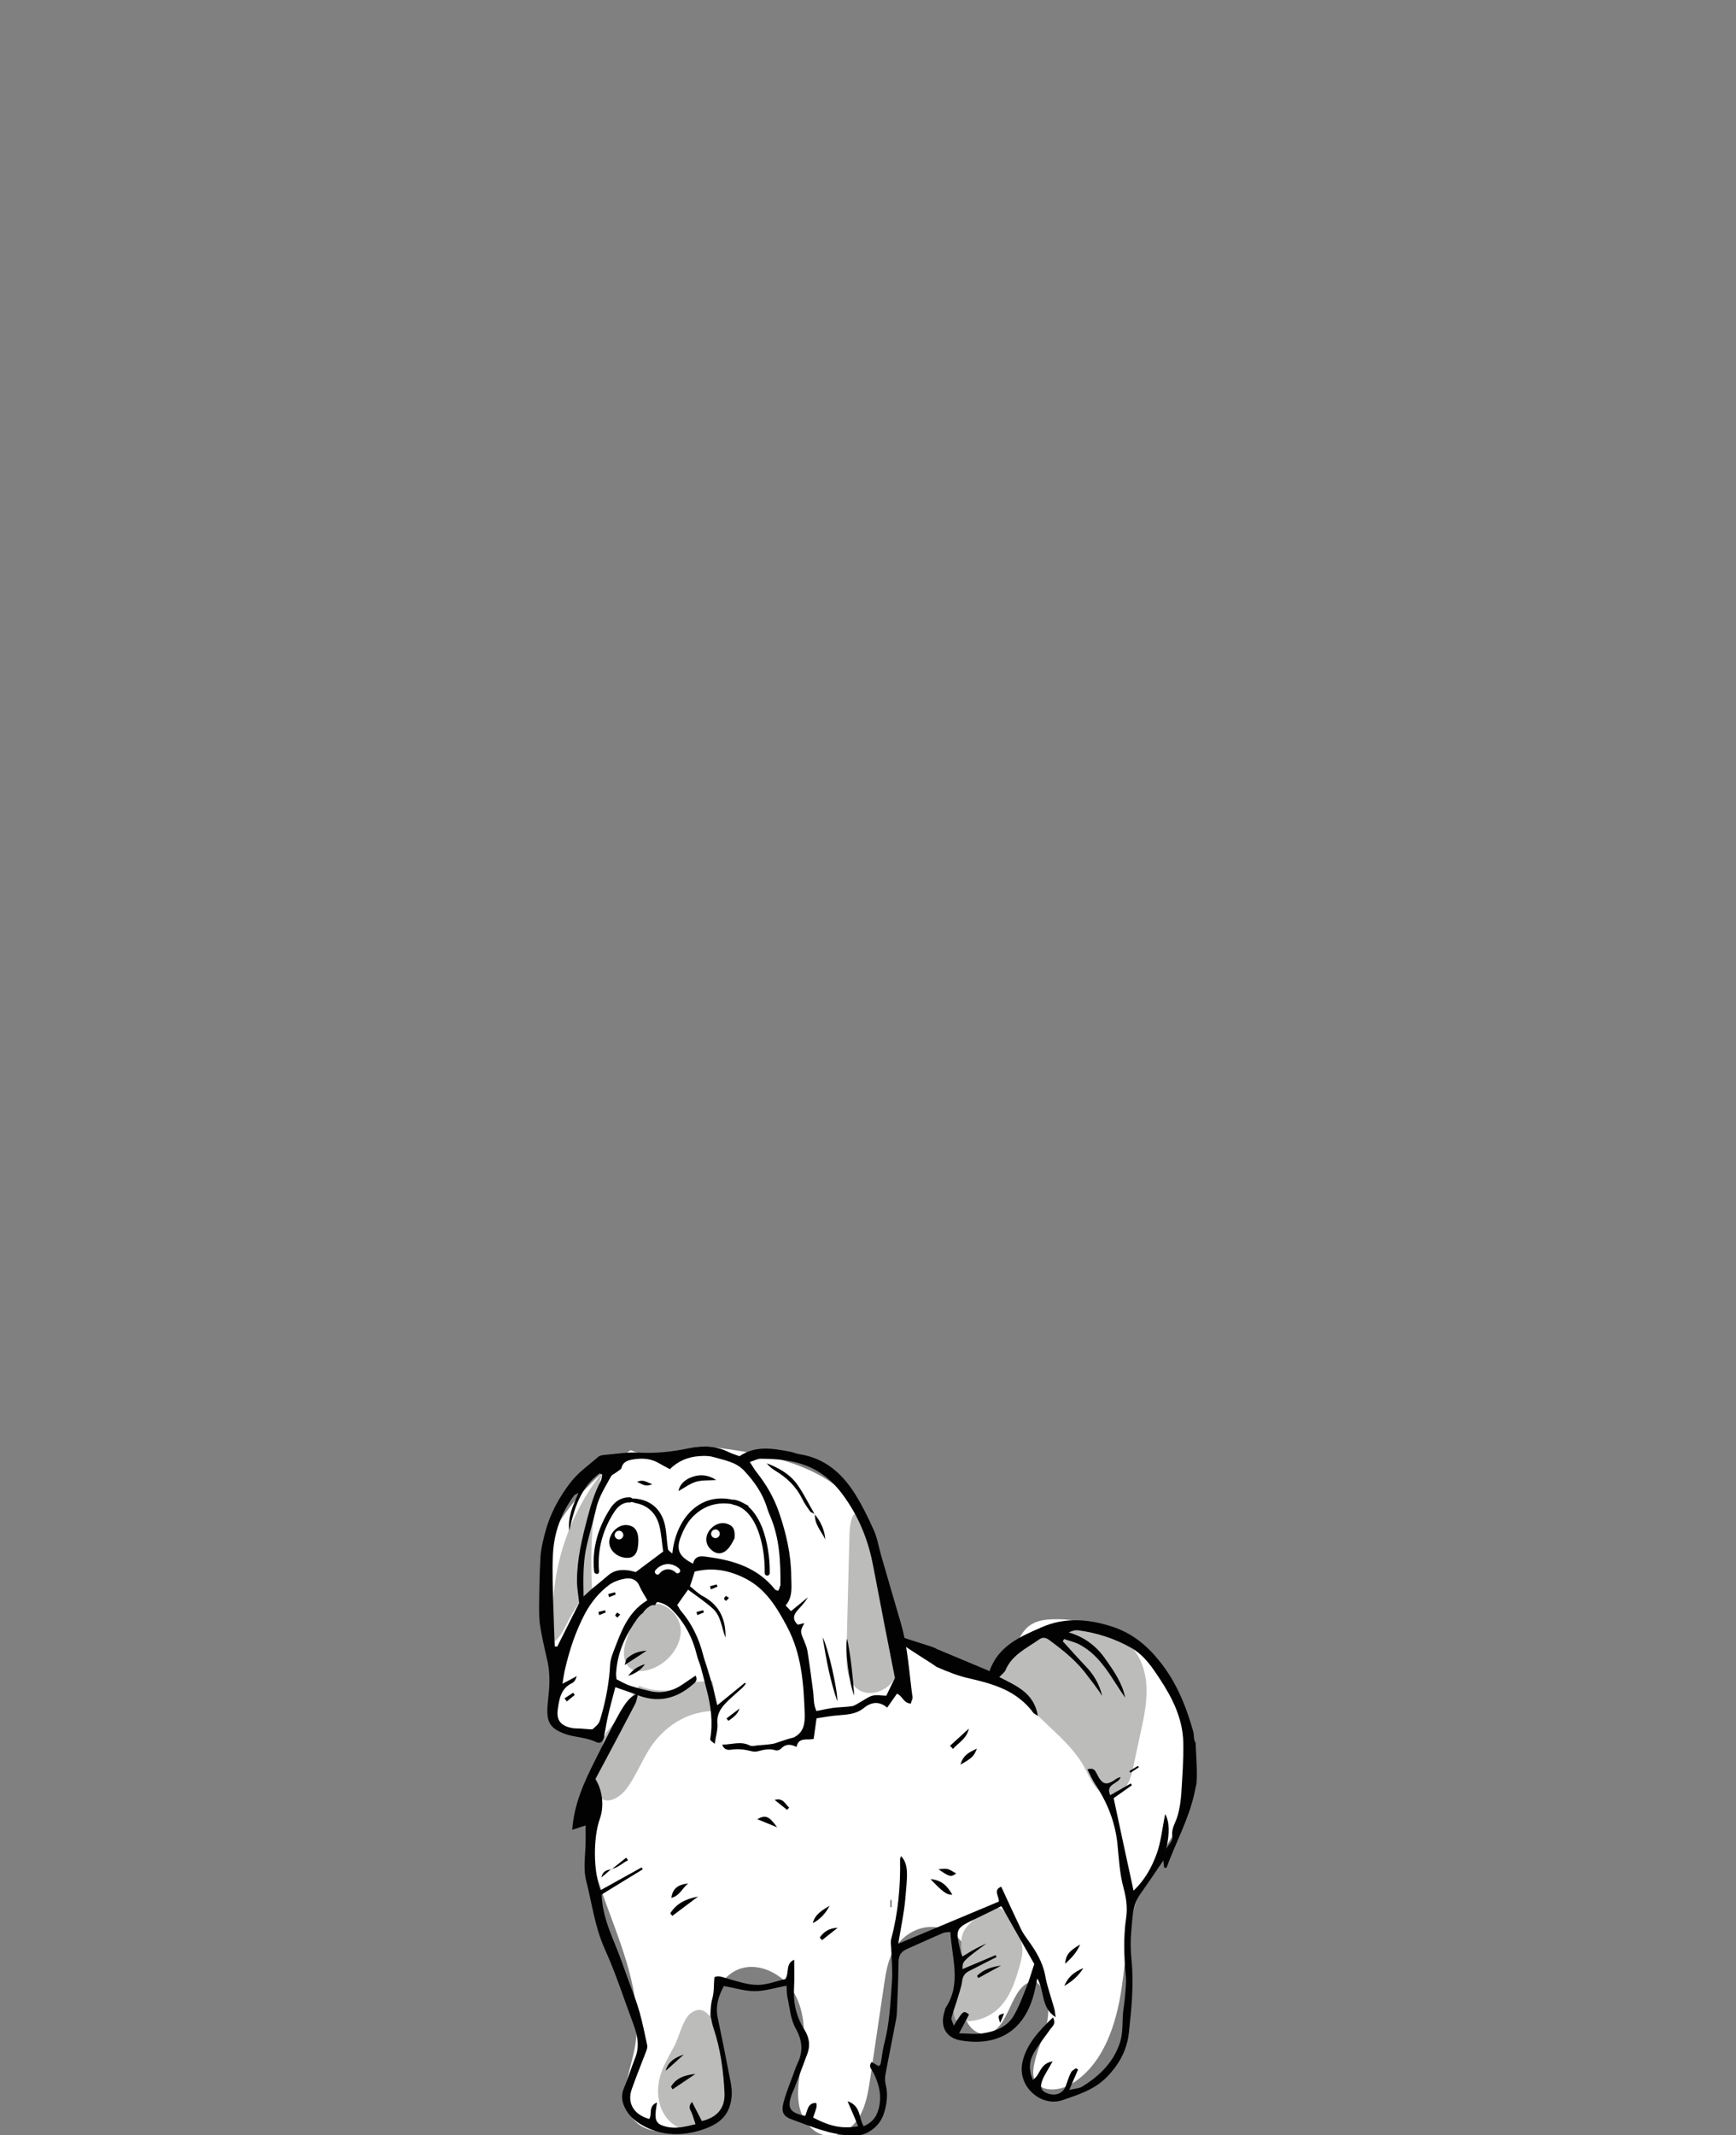 <?xml version="1.0" encoding="utf-8"?>
<!-- Generator: Adobe Illustrator 24.0.2, SVG Export Plug-In . SVG Version: 6.00 Build 0)  -->
<svg version="1.1" xmlns="http://www.w3.org/2000/svg" xmlns:xlink="http://www.w3.org/1999/xlink" x="0px" y="0px"
	 viewBox="0 0 228.4 280.75" style="enable-background:new 0 0 228.4 280.75;" xml:space="preserve">
<rect x="0" y="0" width="228.4" height="280.75" fill="#808080" stroke="none"/>
<style type="text/css">
	.st0{fill:#EB584A;}
	.st1{fill:#FFFFFF;}
	.st2{fill:#BCBCBB;}
	.st3{fill:#020203;}
	.st4{fill:#030304;}
</style>
<g id="Layer_1">
</g>
<g id="Layer_2">
</g>
<g id="Layer_3">
</g>
<g id="Layer_4">
</g>
<g id="Layer_5">
</g>
<g id="Layer_6">
</g>
<g id="Layer_7">
</g>
<g id="Layer_8">
</g>
<g id="Layer_9">
</g>
<g id="Layer_10">
	<g>
		<path class="st1" d="M154.73,222.43c-3.12-5.79-9.57-9.67-16.14-9.5c-1.12,0.02-2.29,0.19-3.17,0.86
			c-1.95,1.45-1.88,4.69-3.95,5.98c-1.74,1.1-4,0.17-5.86-0.76c-0.64-0.33-1.29-0.64-1.93-0.98c-0.31-0.17-0.64-0.33-0.88-0.57
			c-9.41-1.6-5.76-15.33-11.14-20.64c-4.76-4.71-11.88-5.76-18.22-6.57c-2.86-0.38-5.07,1.45-7.88,1.14
			c-0.88-0.1-1.74-0.36-2.6-0.69c-2.12,1.5-4.1,3.17-5.88,5.05c-1.95,2.02-3.69,4.29-4.74,6.91c-1.24,3.1-1.38,6.52-1.21,9.86
			c0.05,0.81,0.12,1.67,0.57,2.33c0.36,0.5,1,12.21,1.55,12.52c2.67,1.43,5.52-1.69,6.62,1.6c1.17,3.43-0.74,0.21-1.88,3.29
			c-2.24,6.05-0.21,12.76,2.02,18.81c2.24,6.05,4.76,12.45,3.4,18.74c-0.62,2.86-1.95,6.05-0.36,8.5c1.33,2.02,4.33,2.5,6.5,1.36
			c2.14-1.14,3.43-3.5,3.81-5.91c0.4-2.62-0.12-5.31,0-7.98c0.12-2.67,1.14-5.57,3.55-6.71c2.71-1.26,6.12,0.43,7.6,3.05
			c1.48,2.62,1.45,5.81,1,8.79c-0.29,1.93-0.71,3.86-0.4,5.79c0.31,1.9,1.64,3.83,3.57,4.12c1.74,0.26,3.45-0.9,4.36-2.43
			c0.9-1.52,1.19-3.31,1.45-5.07c0.6-4.07,1.21-8.17,1.81-12.24c0.24-1.64,0.5-3.31,1.33-4.74c1.05-1.79,3.02-3.02,5.07-2.95
			c2.05,0.05,4.05,1.5,4.57,3.48c0.5,1.98-0.38,4.02-0.6,6.05c-0.21,2.02,0.88,4.62,2.93,4.52c3.36-0.17,3.19-6.76,6.55-6.93
			c1.71,1.1,2.02,3.48,1.6,5.45c-0.43,1.98-1.43,3.81-1.74,5.81c-0.1,0.57-0.12,1.19,0.12,1.71c0.74,1.74,3.33,1.5,4.93,0.5
			c4.12-2.57,5.79-7.71,6.5-12.5c0.71-4.81,0.83-9.83,3.02-14.17c1.05-2.1,2.57-3.9,3.71-5.95
			C157.63,235.57,157.85,228.19,154.73,222.43z"/>
		<path class="st2" d="M94.04,224.43c-0.05-0.55,0.02-2.6-0.36-3.38c-0.81,0.05-1.62,0.1-2.45,0.1c-0.81,0.36-1.62,0.79-2.07,0.9
			c-1.55,0.43-3.05,0.31-4.55-0.17c-0.19-0.05-0.36-0.14-0.5-0.21c-1.52,2.05-2.76,4.38-4.43,6.26c-0.5,1.81-0.9,3.57-1.17,4.79
			c-0.29,1.21-0.45,2.69,0.33,3.55c1.02,1.12,2.71,0.14,3.62-1.1c1.24-1.67,2.02-3.76,3.19-5.5c1.5-2.19,3.64-3.76,5.98-4.36
			c0.81-0.21,1.62-0.31,2.43-0.36C94.06,224.76,94.04,224.59,94.04,224.43z"/>
		<path class="st2" d="M82.34,215.88c-0.38,1.21-0.43,2.79,0.62,3.52c0.64,0.45,1.5,0.4,2.26,0.21c1.67-0.43,3.12-1.64,3.88-3.19
			c0.24-0.5,0.4-1.02,0.45-1.57c0.12-1.21-0.43-2.45-1.38-3.19C84.99,209.12,83.11,213.31,82.34,215.88z"/>
		<path class="st2" d="M72.99,215.83c0.88-0.69,1.36-1.93,1.88-2.88c0.67-1.24,1.38-2.4,2.36-3.4c0.19-0.21,0.43-0.38,0.67-0.5
			c-0.26-5.19-0.1-10.26,1.36-15.45c-4.57,5.71-6.95,13.17-6.45,20.45C72.8,214.64,72.87,215.26,72.99,215.83z"/>
		<path class="st2" d="M111.37,217.28c-0.05,1.76,0.05,3.83,1.5,4.86c1.38,0.98,3.5,0.38,4.52-0.98c1.02-1.36,1.14-3.21,0.81-4.9
			c-0.33-1.67-1.1-3.21-1.69-4.81c-0.62-1.62-1.07-3.31-1.36-5.05c-0.33-1.9-0.45-3.95-1.29-5.74c-1.45-3.19-2.05-0.98-2.1,1.29
			C111.63,207.07,111.49,212.19,111.37,217.28z"/>
		<path class="st2" d="M135.11,215.17c1.62-0.93,3.6-0.95,5.48-0.95c2.74,0,5.71,0.1,7.79,1.88c1.57,1.36,2.33,3.48,2.45,5.55
			c0.12,2.07-0.31,4.14-0.76,6.17c-0.31,1.48-0.64,2.95-0.95,4.43c-0.19,0.88-0.38,1.76-0.86,2.52c-0.48,0.76-1.26,1.38-2.17,1.36
			c-1.74-0.02-2.55-2.07-3.36-3.62c-1.05-2.02-2.74-3.64-4.4-5.21c-1.17-1.12-2.36-2.24-3.52-3.33c-0.76-0.71-2.93-2.12-3.24-3.1
			c-0.31-1.02,0.57-2.33,1.14-3.21C132.97,217.21,135.11,215.28,135.11,215.17z"/>
		<path class="st2" d="M126.49,260.55c-0.31,0.93-0.81,1.79-1,2.74c-0.14,0.79-0.07,1.6,0.21,2.33c1.93,0.48,4.07-0.07,5.55-1.4
			c1.57-1.43,2.29-3.55,2.86-5.57c0.19-0.69,0.4-1.4,0.4-2.12c0.02-1.88-1.17-3.55-2.29-5.05c-0.14-0.19-0.29-0.38-0.5-0.5
			c-0.21-0.12-0.5-0.14-0.74-0.12c-1.26,0.12-3.64,1.98-4.19,3.14C125.89,255.83,127.2,258.45,126.49,260.55z"/>
		<path class="st2" d="M95.27,271.1c0.36,1.76,0.57,3.62,0.12,5.36c-0.48,1.74-1.79,3.36-3.55,3.69c-1.64,0.31-3.38-0.52-4.31-1.9
			c-0.95-1.38-1.14-3.17-0.79-4.79c0.36-1.62,1.24-3.02,2.02-4.48c0.57-1.1,1.12-3.57,2.17-4.29
			C93.89,262.62,94.94,269.38,95.27,271.1z"/>
		<path class="st3" d="M157.3,229.17c-0.29-0.4-0.19-1.02-0.31-1.48c-0.95-3.38-2.26-6.6-4.5-9.33c-1.67-2.07-3.64-3.67-6.29-4.5
			c-3.1-0.98-6.12-1.19-9.1,0.1c-2.83,1.24-5.76,2.45-6.91,5.79c-2.4-1-4.69-1.98-7-2.93c0-0.19-4.57-1.45-4.55-1.6
			c-0.67,0.4,0.76,0.57,0.19,1.07c0.62,0.52,3.81,2.45,4.38,2.9c1.43,0.62,2.83,1.19,4.33,1.52c3.21,0.74,6.33,1.64,8.41,4.52
			c0.07,0.12,0.24,0.17,0.6,0.4c-0.52-3.07-2.88-3.95-5.07-5.1c0.33-0.36,0.67-0.6,0.81-0.9c0.86-2.05,2.79-2.88,4.43-4.05
			c0.48-0.33,0.88-0.24,1.31,0.07c1.9,1.4,3.74,2.86,5.12,4.81c0.31,0.43,0.67,0.83,0.98,1.29c0.31,0.4,0.6,0.83,0.88,1.26
			c-0.36-1.55-1.12-2.81-2.17-3.9c-1.02-1.07-2.02-2.19-3.02-3.29c0.07-0.1,0.12-0.19,0.19-0.29c0.69,0.24,1.4,0.4,2.05,0.74
			c2.88,1.55,4.19,4.45,5.98,6.98c-0.4-1.98-1.52-3.55-2.64-5.14c-1.19-1.69-2.76-2.86-4.79-3.45c0.43-0.19,0.79-0.31,1.12-0.29
			c2.52,0.31,4.88,1.07,7.12,2.33c1.71,0.98,2.74,2.55,3.76,4.1c1.67,2.52,3,5.24,3.07,8.31c0.05,2.24-0.12,4.48-0.26,6.71
			c-0.07,1-0.21,2.02-0.5,3c-0.26,0.9-0.86,1.64-0.67,2.74c0.07,0.48-0.55,1.07-0.86,1.62c-0.12,0.48-0.21,0.98-0.33,1.45
			c0.02,0.31,0.07,0.64,0.1,0.95c0.1,0.02,0.21,0.02,0.31,0.05c1.19-3.29,2.9-6.33,3.67-9.79c0.1-0.45,0.19-0.9,0.29-1.36
			C157.54,232.69,157.37,230.93,157.3,229.17z"/>
		<path class="st3" d="M138.7,264.1c-0.4-1.45-0.93-2.86-1.19-4.33c-0.33-1.76-1.21-3.19-2.21-4.57c-0.33-0.48-0.69-0.95-0.95-1.48
			c-0.9-1.88-1.76-3.76-2.62-5.62c-1.1,0.43-0.29,1.21-0.31,1.95c-4.38,1.83-8.74,3.67-13.24,5.55c0.33-2.05,0.76-3.98,0.93-5.91
			c0.24-2.9,0.52-4.5-0.57-5.62c-0.05,0.17-0.12,0.31-0.12,0.45c0.07,3.55-0.26,7.05-1.17,10.48c-0.1,0.36-0.02,0.74,0,1.12
			c0.05,1.5,0.21,3,0.1,4.48c-0.19,2.71-0.31,5.43-1,8.1c-0.24,0.88-0.31,1.79-0.48,2.67c-0.02,0.12-0.17,0.24-0.26,0.33
			c-0.33-0.19-0.64-0.38-0.93-0.55c-0.48,0.62,0,0.95,0.21,1.36c0.79,1.57,1.19,3.17,0.67,4.95c-0.31,1.07-0.93,1.69-1.93,2.14
			c-0.67-1.1-0.33-2.69-2.12-3.29c0.55,1.26,0.98,2.26,1.4,3.29c-2.1,0.36-3.62,0.05-5.93-1.14c0.52-1.5,0.52-1.5,0.4-1.93
			c-1.17-0.02-1.12,1.07-1.45,1.71c-2.02-0.43-2.38-1-1.79-2.76c0.1-0.31,0.26-0.57,0.38-0.88c0.57-1.5,1.12-3,1.69-4.5
			c0.43-1.14,0.26-2.19-0.38-3.21c-1.07-1.67-1.48-3.52-1.36-5.5c0.07-1.19,0.02-2.38,0.02-3.69c-1.21,0.55-0.6,1.71-1.17,2.55
			c-1.17,0.26-2.4,0.76-3.64,0.76c-1.31,0-2.62-0.45-3.9-0.81c-0.67-0.19-1.31-0.48-1.79-0.19c-0.1,1.02-0.02,1.93-0.26,2.74
			c-0.36,1.36-0.29,2.62,0.14,3.93c0.93,2.76,1.31,5.62,1.45,8.5c0.1,1.98-0.9,3.24-2.98,3.74c-0.4-0.79-0.81-1.6-1.29-2.52
			c-0.62,0.71-0.17,1.07-0.02,1.5c0.17,0.43,0.29,0.88,0.48,1.43c-1.36,0.33-2.57,0.64-3.86,0.33c-1.17-0.29-1.5-0.71-1.38-1.93
			c0.02-0.38,0.1-0.74,0.17-1.26c-1.21,0.52-0.6,1.55-1.02,2.17c-2.05-0.57-2.95-2.1-2.29-3.95c0.6-1.69,1.29-3.38,1.93-5.07
			c0.07-0.19,0.12-0.43,0.1-0.62c-0.31-1.45-0.6-2.93-1-4.36s-0.95-2.83-1.48-4.24c-0.57-1.6-1.14-3.21-1.79-4.79
			c-0.83-2.02-1.64-4.05-1.74-6.48c1.76-1.1,3.6-2.19,5.41-3.31c-0.05-0.1-0.1-0.17-0.14-0.26c-1.81,1-3.6,2-5.41,3
			c-0.95-2.48-0.98-6.86-0.1-9.36c0.6-1.64,0.38-3.74-0.57-5.26c0.38-0.69,0.76-1.45,1.17-2.19c1.36-2.55,2.71-5.1,4.05-7.67
			c0.19-0.36,0.24-0.79,0.4-1.33l-0.05-0.07c-1.48,0.71-1.81,1.19-5.67,8.91c-1.38,2.76-2.71,5.62-2.95,9.02
			c0.67-0.21,1.07-0.33,1.76-0.57c0,0.76,0,1.38,0,2c0,1.76-0.36,3.6,0.07,5.26c0.76,2.98,1.14,6.07,2.43,8.95
			c1.48,3.26,2.57,6.69,3.83,10.05c0.52,1.43,0.79,2.86,0.17,4.36c-0.52,1.29-0.9,2.62-1.45,3.9c-0.4,0.93-0.31,1.76,0.12,2.62
			c0.5,1,1.26,1.69,2.21,2.24c2.38,1.38,4.95,1.5,7.45,0.79c2.67-0.76,4.07-1.93,4.36-4.33c0.1-0.79,0-1.6-0.17-2.38
			c-0.52-2.74-1.07-5.45-1.64-8.17c-0.33-1.57,0.12-2.9,0.81-4.17c1.48,0.26,2.79,0.69,4.1,0.67c1.33,0,2.67-0.45,4.14-0.71
			c0.05,0.57,0.02,1.05,0.12,1.5c0.31,1.4,0.4,2.93,1.1,4.14c0.88,1.6,0.98,2.98,0.24,4.55c-0.21,0.43-0.36,0.88-0.52,1.33
			c-0.48,1.31-1.02,2.6-1.36,3.93c-0.29,1.17,0.02,1.76,1.14,2.14c2.62,0.95,5.17,2.07,8.02,2.12c0.83,0.02,1.52-0.12,2.26-0.6
			c1.07-0.69,1.64-1.55,1.95-2.79c0.29-1.12,0.38-2.19,0.1-3.31c-0.1-0.4-0.12-0.86-0.05-1.26c0.45-2.43,0.95-4.83,1.4-7.24
			c0.07-0.31,0.1-0.64,0.12-0.95c0.1-2.19,0.19-4.38,0.21-6.57c0-0.86,0.26-1.43,1.05-1.79c1.62-0.71,3.21-1.45,4.83-2.14
			c0.21-0.1,0.5-0.07,0.95-0.12c0.17,3.38,1.48,6.69-0.57,9.88c-0.12,0.17-0.17,0.4-0.21,0.6c-0.62,1.98,0.21,3.48,2.24,3.79
			c4.91,0.79,8.33-1.36,9.57-6.29c0.14-0.55,0.24-1.1,0.4-1.88c1,1.71,0.45,3.86,2.43,5.1C138.78,264.67,138.8,264.38,138.7,264.1z
			 M135.11,261.14c-0.52,1.33-1.02,2.69-1.74,3.93c-0.9,1.52-2.52,2.1-4.21,2.33c-0.86,0.12-1.76,0-2.98-0.02
			c0.55-1.02,0.93-1.76,1.31-2.48c-0.76-0.55-0.76-0.55-2,1.48c-0.14-0.45-0.36-0.76-0.31-1.02c0.17-0.71,0.45-1.43,0.67-2.14
			c0.26-0.9,0.62-1.81,0.74-2.74c0.1-0.69,0.4-1.05,0.98-1.33c1.19-0.6,2.38-1.21,3.55-1.81c-0.05-0.07-0.1-0.17-0.14-0.24
			c-1.45,0.62-2.88,1.21-4.4,1.86c0.07-1.07,0.07-1.07,3.21-3.4c-0.52,0.24-1.05,0.48-1.52,0.74c-0.55,0.29-1.07,0.64-1.64,0.98
			c-0.14-0.31-0.21-0.45-0.24-0.6c-0.71-3.1-0.71-3.1,2.1-4.43c1.05-0.5,2.1-1.02,3.26-1.6c1.48,2.6,2.9,5.12,4.33,7.62
			C135.73,259.24,135.49,260.22,135.11,261.14z"/>
		<path class="st3" d="M153.44,243.12c-0.12,0.48-0.21,0.98-0.33,1.45c-1.05,1.55-2.1,3.1-3.17,4.62c-1,1.45-0.93,3.14-1.1,4.76
			c-0.12,1.21-0.1,2.48,0.02,3.69c0.33,3.21,0.02,6.41-0.33,9.6c-0.24,2.29-1.24,4.17-2.9,5.88c-1.69,1.71-3.74,2.31-5.86,3.05
			c-2.71,0.93-5.93-1.71-5.26-4.95c0.5-2.38,2.19-4.17,4.02-5.93c0.45,0.79-0.02,1.12-0.31,1.5c-0.74,1.05-1.55,2.05-2.19,3.14
			c-0.64,1.1-0.69,2.31-0.14,3.57c0.98-0.6,0.9-2.17,2.6-2.43c-0.52,0.95-0.93,1.55-1.24,2.21c-0.5,1.12-0.33,1.64,0.52,1.98
			c1.12,0.43,2.1,0.02,2.45-0.95c0.21-0.6,0.4-1.21,0.69-1.79c0.12-0.24,0.43-0.38,0.64-0.55c0.1,0.05,0.19,0.12,0.29,0.17
			c-0.33,0.79-0.69,1.57-1.17,2.69c0.74-0.19,1.29-0.19,1.69-0.43c2.29-1.4,4.17-3.24,5-5.83c0.4-1.24,0.29-2.64,0.4-3.98
			c0.07-0.64,0.19-1.26,0.24-1.9c0.07-0.95,0.21-1.93,0.12-2.86c-0.24-2.57-0.33-5.12,0.05-7.69c0.19-1.31,0-2.6-0.36-3.93
			c-0.5-1.83-0.6-3.79-0.79-5.71c-0.29-2.88-1.33-5.48-2.93-7.88c-0.4-0.6-0.67-1.26-1.02-1.95c0.76-0.24,1,0.1,1.19,0.5
			c0.79,1.62,1.33,1.67,2.69,0.69c0.12-0.07,0.26-0.1,0.48-0.19c-0.19,0.95-2.05,0.83-1.36,2.4c0.95-0.55,1.83-1.05,2.71-1.55
			c0.05,0.07,0.1,0.17,0.14,0.24c-0.83,0.6-1.69,1.19-2.4,1.69c0.88,4.1,1.71,8.05,2.62,12.17c1.5-1.43,2.38-3.07,3.02-4.79
			c0.6-1.64,0.76-3.45,1.14-5.29C153.87,239.55,153.9,241.07,153.44,243.12z"/>
		<path class="st3" d="M88.18,251.6c0.79-1.24,1.95-1.88,3.67-2.21c-1.29,0.98-2.36,1.76-3.4,2.55
			C88.34,251.81,88.27,251.69,88.18,251.6z"/>
		<path class="st3" d="M91.49,272.72c-1,0.67-2,1.36-3,2.02c-0.07-0.12-0.14-0.21-0.21-0.33C88.94,273.24,90.13,272.86,91.49,272.72
			z"/>
		<path class="st3" d="M122.42,247.1c1.6,0.14,2.26,1.02,2.88,2.05C124.54,249.17,124.11,248.86,122.42,247.1z"/>
		<path class="st3" d="M87.58,272.31c0.31-1.21,1.26-1.76,2.38-2.14C89.18,270.88,88.39,271.6,87.58,272.31z"/>
		<path class="st3" d="M142.11,255.69c-0.43,1.05-1.17,1.83-1.98,2.55C140.25,257.05,140.59,256.62,142.11,255.69z"/>
		<path class="st3" d="M90.56,247.67c-0.79,0.57-1.12,1.64-2.24,1.9C88.51,248.38,89.11,247.83,90.56,247.67z"/>
		<path class="st3" d="M142.54,258.79c-0.6,0.95-1.33,1.67-2.52,2.36C140.54,259.98,141.16,259.41,142.54,258.79z"/>
		<path class="st3" d="M109.15,250.6c-0.52,1-1.24,1.79-2.21,2.29C107.23,251.69,108.23,251.17,109.15,250.6z"/>
		<path class="st3" d="M102.25,240.29c-0.98-0.4-1.74-0.71-2.62-1.07C100.73,238.62,101.18,238.81,102.25,240.29z"/>
		<path class="st3" d="M123.47,245.81c1.19-0.14,1.19-0.14,2.33,0.55C125.08,246.86,124.97,246.83,123.47,245.81z"/>
		<path class="st3" d="M126.37,232.05c0.36-1.33,1.21-1.64,2.17-2.12C128.08,231,127.97,231.12,126.37,232.05z"/>
		<path class="st3" d="M124.99,229.57c0.83-0.76,1.64-1.5,2.48-2.26c-0.29,1.33-1.33,1.83-2.1,2.67
			C125.25,229.83,125.11,229.69,124.99,229.57z"/>
		<path class="st3" d="M107.85,254.79c0.52-0.76,1.26-1.26,2.36-1.29c-0.69,0.55-1.36,1.07-2.05,1.62
			C108.04,255.02,107.94,254.91,107.85,254.79z"/>
		<path class="st3" d="M103.56,238c-0.55-0.43-1.1-0.88-1.64-1.31c1.17-0.31,1.36,0.55,1.9,1
			C103.73,237.79,103.65,237.88,103.56,238z"/>
		<path class="st3" d="M80.44,245.83c0.64-0.52,1.31-1.02,1.95-1.55c0.07,0.12,0.17,0.24,0.24,0.33c-0.74,0.38-1.33,1-2.21,1.17
			L80.44,245.83z"/>
		<path class="st3" d="M148.59,232.9c0.38-0.24,0.74-0.45,1.12-0.69c0.05,0.07,0.1,0.14,0.12,0.19c-0.36,0.24-0.74,0.48-1.1,0.71
			C148.68,233.07,148.63,232.98,148.59,232.9z"/>
		<path class="st3" d="M117.27,249.86c0,0.31,0,0.62,0,0.93h-0.1c0-0.29,0-0.57,0-0.86l0.05-0.14L117.27,249.86z"/>
		<path class="st3" d="M80.39,245.81c-0.43,0.36-0.83,0.71-1.26,1.07c0.14-0.76,0.64-1,1.29-1.05L80.39,245.81z"/>
		<path class="st3" d="M128.54,259.83c0.83-0.86,1.95-1.19,3.17-1.36c-1,0.55-2,1.1-3,1.64
			C128.66,260.03,128.61,259.93,128.54,259.83z"/>
		<path class="st3" d="M131.58,266c-0.31-1-0.31-1,0.52-1.24C131.92,265.26,131.75,265.64,131.58,266z"/>
		<path class="st3" d="M120.06,223.21c-0.45-3.29-0.62-6.62-1.55-9.81c-0.88-2.98-1.74-5.95-2.6-8.93
			c-0.31-1.07-0.48-2.21-0.93-3.21c-0.74-1.67-1.55-3.31-2.5-4.83c-1.71-2.71-4-4.71-7.33-5.21c-0.43-0.07-0.81-0.26-1.24-0.33
			c-2.26-0.43-4.52-0.83-6.62,0.6c-0.48-0.19-0.95-0.31-1.38-0.52c-1.71-0.86-3.45-0.93-5.31-0.52c-2.12,0.45-4.29,0.69-6.5,0.57
			c-1.48-0.1-2.98,0.17-4.48,0.29c-0.31,0.02-0.69,0.07-0.9,0.26c-1.29,1.12-2.74,2.12-3.74,3.48c-1.45,1.9-2.62,4.05-3.24,6.41
			c-0.26,1.02-0.55,2.07-0.62,3.14c-0.14,2.24-0.17,4.48-0.19,6.71c0,0.86,0,1.71,0.14,2.55c0.24,1.43,0.55,2.83,0.88,4.24
			c0.38,1.52,0.4,3.07,0.24,4.62c-0.07,0.6-0.12,1.17-0.17,1.76c-0.1,2.05,0.4,2.81,2.29,3.52c1.33,0.48,2.79,0.43,4.1,1.07
			c0.6,0.29,0.93-0.05,1.07-0.76c0.19-0.95,0.33-1.9,0.55-2.83c0.26-1.17,0.6-2.33,0.93-3.62c1.02,0.38,1.9,0.64,2.74,0.98
			c2.79,1.14,5.24,0.6,7.45-1.33c0.31-0.26,0.69-0.57,0.36-1.17c-0.62,0.43-1.24,0.83-1.83,1.24c-1.26,0.83-2.64,1.14-4.12,0.81
			c-0.88-0.21-1.76-0.43-2.64-0.71c-0.64-0.21-1.24-0.57-1.81-0.86c-0.02-0.36-0.07-0.57-0.05-0.79c0.14-2.71,1.26-5.07,2.81-7.21
			c0.19-0.26,0.43-0.52,0.71-0.71c0.05-0.07,0.1-0.14,0.14-0.21c0.12-0.14,0.24-0.29,0.38-0.4c0.14-0.12,0.31-0.21,0.45-0.33
			c0.17-0.07,0.33-0.12,0.52-0.1l0.12,0.02c0.05-0.17,0.14-0.31,0.29-0.43c0.67,0.12,1.26,0.38,1.86,0.95
			c1.74,1.71,2.79,3.76,3.36,6.1c0.12,0.52,0.36,1,0.5,1.52c0.26,0.98,0.52,1.95,0.76,2.93c0.57,2.14,0.86,4.31,0.48,6.5l0.02,0.17
			c0.17,0.17,0.36,0.31,0.57,0.48c0.14-1,0.43-1.86,0.36-2.69c-0.12-1.43,0.67-2.29,1.57-3.14c0.55-0.52,1.12-1,1.67-1.5
			c0.19-0.17,0.33-0.38,0.5-0.57l-0.14-0.12c-1.14,0.93-2.29,1.86-3.62,2.95c-0.21-0.93-0.38-1.64-0.57-2.33
			c-0.26-0.98-0.57-1.93-0.86-2.9c-0.14-0.45-0.31-0.9-0.43-1.38c-0.55-2.17-1.48-4.12-2.93-5.81c-0.17-0.19-0.26-0.45-0.48-0.76
			c0.45-0.64,0.9-1.29,1.43-2.02c1.12,0.83,2.21,1.57,3.21,2.45c1.14,1,1.19,2.55,1.71,3.86c0.05-2.36-0.74-4.24-2.93-5.43
			c-0.64-0.33-1.17-0.88-1.74-1.33c0.24-0.71,0.43-1.33,0.62-1.93c2.43-0.6,4.62-0.14,6.71,0.93c2.67,1.38,4.12,3.83,5.45,6.33
			c1.9,3.57,2.17,7.45,2.31,11.38c0.05,1.36-0.12,2.55-1.48,3.19c-0.62,0.14-1.26,0.36-1.88,0.57c-0.29,0.1-0.57,0.21-0.88,0.26
			c-0.62,0.1-1.26,0.14-1.88,0.19c-0.36,0.02-0.81,0.17-1.1,0.02c-1.21-0.62-2.38-0.1-3.62-0.12c0.19,0.71,0.79,0.74,1.19,0.67
			c0.93-0.14,1.81-0.02,2.69,0.21c0.24,0.07,0.55,0.07,0.79,0c0.79-0.21,1.55-0.38,2.36-0.12c0.19,0.07,0.57-0.07,0.71-0.24
			c0.55-0.57,1.17-0.64,2.02-0.21c0.29-1.33,1.38-0.86,2.26-1.05c0.12-0.88,0.24-1.71,0.38-2.71c0.9-0.14,1.79-0.31,2.67-0.38
			c1.21-0.12,2.43-0.1,3.48-0.93c0.93-0.76,1.98-1.07,3.14-0.1c0.48-0.67,0.88-1.26,1.29-1.83c0.74,0.29,0.88,1.29,1.83,1.29
			C119.94,223.59,120.08,223.4,120.06,223.21z M73.32,216.52c-0.12,0-0.21,0-0.33-0.02c-0.07-1.74-0.14-3.5-0.19-5.24
			c-0.05-2.29-0.17-4.6-0.05-6.88c0.14-2.83,1.07-5.43,2.79-7.74c0.07-0.1,0.24-0.14,0.57-0.33c-0.74,1.71-1.45,3.21-1.21,5
			c0.64-2.98,1.5-5.74,3.98-7.57l0.36,0.17c-0.07,0.29-0.07,0.62-0.21,0.86c-0.79,1.48-1.26,3.05-1.69,4.64
			c-0.74,2.79-1.43,5.6-1.43,8.5c0,0.88,0.17,1.76,0.29,2.88C75.32,212.52,74.32,214.52,73.32,216.52z M80.7,217.21
			c-0.21,0.55-0.4,1.12-0.43,1.71c-0.12,2.26-0.52,4.45-1.14,6.62c-0.31,1.05-0.24,1.07-1.21,1.88c-0.55-0.05-1.07-0.07-1.57-0.12
			c-0.43-0.02-0.86,0-1.26-0.1c-1.33-0.31-1.9-1.02-1.71-2.38c0.19-1.36,0.38-2.76,1.86-3.48c0.31-0.14,0.52-0.48,0.64-0.93
			c-0.57,0.31-1.14,0.62-1.88,1c0.12-0.69,0.19-1.24,0.31-1.79c0.6-2.62,1.43-5.14,2.69-7.5c0.81-1.48,1.86-2.76,3.19-3.74
			c0.57-0.4,1.33-0.67,2.05-0.79c0.83-0.14,1.57,0.12,1.93,1.05c0.24,0.57,0.62,1.1,1,1.79C82.51,212.05,81.68,214.69,80.7,217.21z
			 M102.54,208.88c-0.02,0.1-0.1,0.17-0.17,0.31c-0.14-0.05-0.31-0.07-0.4-0.17c-2.21-2.79-5.33-3.81-8.69-4.26
			c-0.74-0.1-1.81-0.4-2.1,0.86c-1.79-0.9-2.26-1.79-1.64-3.45c0.43-1.14,1-2.24,1.98-3.07c1.48-1.29,3.21-1.64,5.1-1.26
			c0.6,0.12,1.19,0.36,1.93,0.21c-5.31-2.86-9.52,0.74-10.1,6.24c-0.26-0.26-0.55-0.4-0.57-0.6c-0.17-1.05-0.17-2.14-0.4-3.17
			c-0.52-2.24-2.12-3.45-4.38-3.48c-0.14,0-0.26,0.07-0.71,0.21c0.6,0.19,0.9,0.33,1.24,0.4c1.71,0.33,2.74,1.43,3.14,3.07
			c0.26,1.12,0.33,2.31,0.48,3.31c-1.29,0.95-2.38,1.79-3.6,2.69c-0.19-0.05-0.48-0.12-0.79-0.19c-1.05-0.17-2.02-0.1-2.86,0.64
			c-0.69,0.6-1.4,1.17-2.1,1.74c-0.31,0.26-0.62,0.55-1.12,1.02c-0.05-2.21-0.07-4.17,0.29-6.1c0.36-1.83,0.95-3.62,1.36-5.43
			c0.33-1.55,1.21-2.86,1.93-4.21c0.14-0.29,0.57-0.43,0.86-0.67c0.19-0.17,0.5-0.29,0.55-0.5c0.21-0.86,0.9-1,1.6-1.12
			c1.19-0.19,2.33-0.1,3.4,0.55c0.4,0.24,0.83,0.45,1.36,0.74c1.07-1.05,2.38-1.62,3.86-1.71c0.62-0.05,1.31-0.05,1.88,0.12
			c1.43,0.43,2.95,0.62,4.05,1.81c1.33,1.43,2.43,2.98,3,4.88c0.12,0.36,0.24,0.71,0.4,1.05c1.26,2.93,1.38,6.02,1.36,9.14
			C102.61,208.57,102.58,208.74,102.54,208.88z M116.61,222.98c-0.62,0-1.26-0.14-1.83,0c-0.6,0.17-1.12,0.6-1.69,0.9
			c-0.33,0.17-0.64,0.43-1,0.48c-0.79,0.12-1.6,0.12-2.38,0.21c-0.74,0.1-1.45,0.26-2.29,0.43c-0.43-0.88-0.33-1.79-0.45-2.67
			c-0.24-1.74-0.45-3.5-0.74-5.24c-0.07-0.48-0.29-0.93-0.45-1.36c-0.52-1.24-0.52-1.21,0.05-2.29c-0.31,0.07-0.6,0.14-0.86,0.21
			c-0.71-0.64-0.6-1.26-0.07-1.86c0.48-0.55,1-1.05,1.38-1.74c-0.71,0.6-1.45,1.19-2.21,1.81c-0.24-0.26-0.45-0.48-0.71-0.74
			c1-1.14,0.74-2.55,0.74-3.83c-0.02-2.9-0.67-5.69-1.62-8.45c-0.69-1.98-1.69-3.67-2.95-5.26c-0.29-0.36-0.52-0.79-0.88-1.33
			c0.57-0.17,1-0.43,1.45-0.43c2.98,0.02,5.88,0.36,8.36,2.24c1.17,0.88,2.1,1.98,2.9,3.17c1.81,2.64,2.93,5.55,3.52,8.69
			c0.93,4.93,1.9,9.86,2.86,14.72C117.35,221.45,116.99,222.21,116.61,222.98z"/>
		<path class="st3" d="M85.08,217.07c-1.07,0.69-1.83,1.19-2.9,1.88c0.17-0.5,0.17-0.76,0.31-0.88
			C83.15,217.52,83.87,217.12,85.08,217.07z"/>
		<path class="st3" d="M82.65,220.38c0.69-0.98,1.45-1.29,2.21-1.55C84.37,219.52,83.77,220,82.65,220.38z"/>
		<path class="st3" d="M95.58,225.98c0.57-0.43,1.14-0.88,1.71-1.31c-0.24,0.81-0.88,1.19-1.45,1.62
			C95.75,226.17,95.65,226.07,95.58,225.98z"/>
		<path class="st3" d="M107.2,199.09c-0.21-0.12-0.5-0.19-0.64-0.38c-0.38-0.52-0.74-1.05-1.02-1.62c-0.79-1.6-2-2.76-3.5-3.67
			c-0.43-0.26-0.83-0.57-1.17-1c1.6,0.6,3.07,1.43,4.05,2.83c0.86,1.21,1.5,2.57,2.26,3.86L107.2,199.09z"/>
		<path class="st3" d="M108.23,215.31c0.69,1.21,2,7,1.93,8.41C109.25,221.09,108.73,218.38,108.23,215.31z"/>
		<path class="st3" d="M111.46,215.48c0.5,2.48,0.74,4.98,0.93,7.48C111.73,221.52,111.11,216.62,111.46,215.48z"/>
		<path class="st3" d="M107.18,199.12c0.79,0.95,1.31,2.05,1.4,3.31c-0.52-1.07-1.45-2-1.36-3.33L107.18,199.12z"/>
		<path class="st3" d="M83.96,203.14c-0.1,1.24-0.62,1.79-1.62,1.71c-1.29-0.1-2.31-1.14-2.17-2.26c0.14-1.12,1.19-2.1,2.24-2.05
			C83.61,200.62,84.11,201.43,83.96,203.14z"/>
		<path class="st3" d="M96.65,202.26c-0.14,0.26-0.38,0.83-0.79,1.31c-0.81,0.95-1.74,0.9-2.55-0.05c-0.5-0.6-0.52-1.5-0.02-2.21
			c0.6-0.83,1.48-1.19,2.31-0.95C96.42,200.59,96.75,201.09,96.65,202.26z"/>
		<path class="st3" d="M94.23,194.62c-1.05,0.07-1.93,0-2.69,0.24c-0.79,0.24-1.5,0.79-2.26,1.21c0.07-0.67,0.62-1.36,1.5-1.74
			C91.87,193.86,92.99,193.83,94.23,194.62z"/>
		<path class="st3" d="M85.82,195.16c-0.93,0.43-1.31-0.02-2.02-0.29C84.73,194.47,85.08,194.95,85.82,195.16z"/>
		<path class="st3" d="M74.27,223.33c0.38-0.24,0.76-0.5,1.14-0.74c0.07,0.1,0.14,0.19,0.21,0.29c-0.36,0.29-0.69,0.57-1.05,0.86
			C74.46,223.59,74.37,223.48,74.27,223.33z"/>
		<path class="st3" d="M80.03,209.62c0.29-0.07,0.57-0.17,0.88-0.24c0.02,0.1,0.07,0.19,0.1,0.29c-0.29,0.12-0.57,0.24-0.88,0.36
			C80.11,209.88,80.06,209.76,80.03,209.62z"/>
		<path class="st3" d="M78.72,211.98c0.29-0.07,0.57-0.17,0.88-0.24c0.02,0.1,0.07,0.19,0.1,0.29c-0.29,0.12-0.57,0.24-0.88,0.36
			C78.8,212.24,78.77,212.09,78.72,211.98z"/>
		<path class="st3" d="M81.2,212.05c0.17,0.1,0.29,0.19,0.4,0.26c-0.12,0.14-0.26,0.26-0.38,0.4c-0.1-0.1-0.26-0.19-0.26-0.29
			C80.94,212.31,81.11,212.19,81.2,212.05z"/>
		<path class="st3" d="M93.42,208.59c0.29-0.07,0.57-0.17,0.88-0.24c0.02,0.1,0.07,0.19,0.1,0.29c-0.29,0.12-0.57,0.24-0.88,0.36
			C93.49,208.88,93.46,208.74,93.42,208.59z"/>
		<path class="st3" d="M91.63,211.98c0.29-0.07,0.57-0.17,0.88-0.24c0.02,0.1,0.07,0.19,0.1,0.29c-0.29,0.12-0.57,0.24-0.88,0.36
			C91.7,212.24,91.68,212.09,91.63,211.98z"/>
		<path class="st3" d="M95.51,209.86c0.17,0.1,0.29,0.19,0.4,0.26c-0.12,0.14-0.26,0.26-0.38,0.4c-0.1-0.1-0.26-0.19-0.26-0.29
			C95.25,210.12,95.39,210,95.51,209.86z"/>
		<path class="st1" d="M86.77,206.93c0.24-0.33,0.64-0.55,1.05-0.57h0.07c0.38,0,0.76,0.17,1.02,0.43c0.12,0.14,0.33,0.14,0.48,0
			c0.14-0.12,0.14-0.33,0-0.48c-0.4-0.4-0.95-0.64-1.5-0.64h-0.12c-0.62,0.05-1.17,0.36-1.55,0.83c-0.12,0.14-0.07,0.36,0.07,0.48
			C86.46,207.12,86.65,207.07,86.77,206.93L86.77,206.93z"/>
		<path class="st1" d="M82.01,201.86c0,0.31-0.26,0.57-0.57,0.57c-0.31,0-0.57-0.26-0.57-0.57c0-0.31,0.26-0.57,0.57-0.57
			S82.01,201.55,82.01,201.86z"/>
		<path class="st1" d="M94.7,201.69c0,0.31-0.26,0.57-0.57,0.57c-0.31,0-0.57-0.26-0.57-0.57s0.26-0.57,0.57-0.57
			C94.44,201.12,94.7,201.38,94.7,201.69z"/>
		<path class="st4" d="M96.44,197.86c0.76,0.14,1.38,0.52,1.93,1.1c0.81,0.86,1.38,2.14,1.74,3.52c0.36,1.38,0.5,2.83,0.5,4.05
			c0,0.12,0,0.21,0,0.33c0,0.19,0.14,0.33,0.33,0.33s0.33-0.14,0.33-0.33c0-0.12,0-0.21,0-0.33c0-1.67-0.29-3.81-0.98-5.62
			c-0.36-0.9-0.83-1.74-1.43-2.4c-0.62-0.67-1.38-1.14-2.29-1.31c-0.19-0.02-0.36,0.1-0.38,0.26
			C96.13,197.64,96.27,197.81,96.44,197.86L96.44,197.86z"/>
		<path class="st4" d="M78.82,206.64c-0.05-0.38-0.05-0.76-0.05-1.17c0-2.24,0.67-4.48,1.95-6.5c0.24-0.38,0.5-0.74,0.86-1
			c0.31-0.24,0.74-0.4,1.14-0.4h0.12c0.19,0.02,0.36-0.12,0.36-0.31c0.02-0.19-0.12-0.36-0.31-0.36c-0.07,0-0.12,0-0.19,0
			c-0.6,0-1.12,0.21-1.55,0.52c-0.45,0.33-0.76,0.76-1,1.17c-1.33,2.12-2.05,4.48-2.05,6.86c0,0.4,0.02,0.81,0.07,1.21
			c0.02,0.19,0.19,0.31,0.36,0.31C78.7,207,78.82,206.83,78.82,206.64L78.82,206.64z"/>
	</g>
</g>
</svg>
